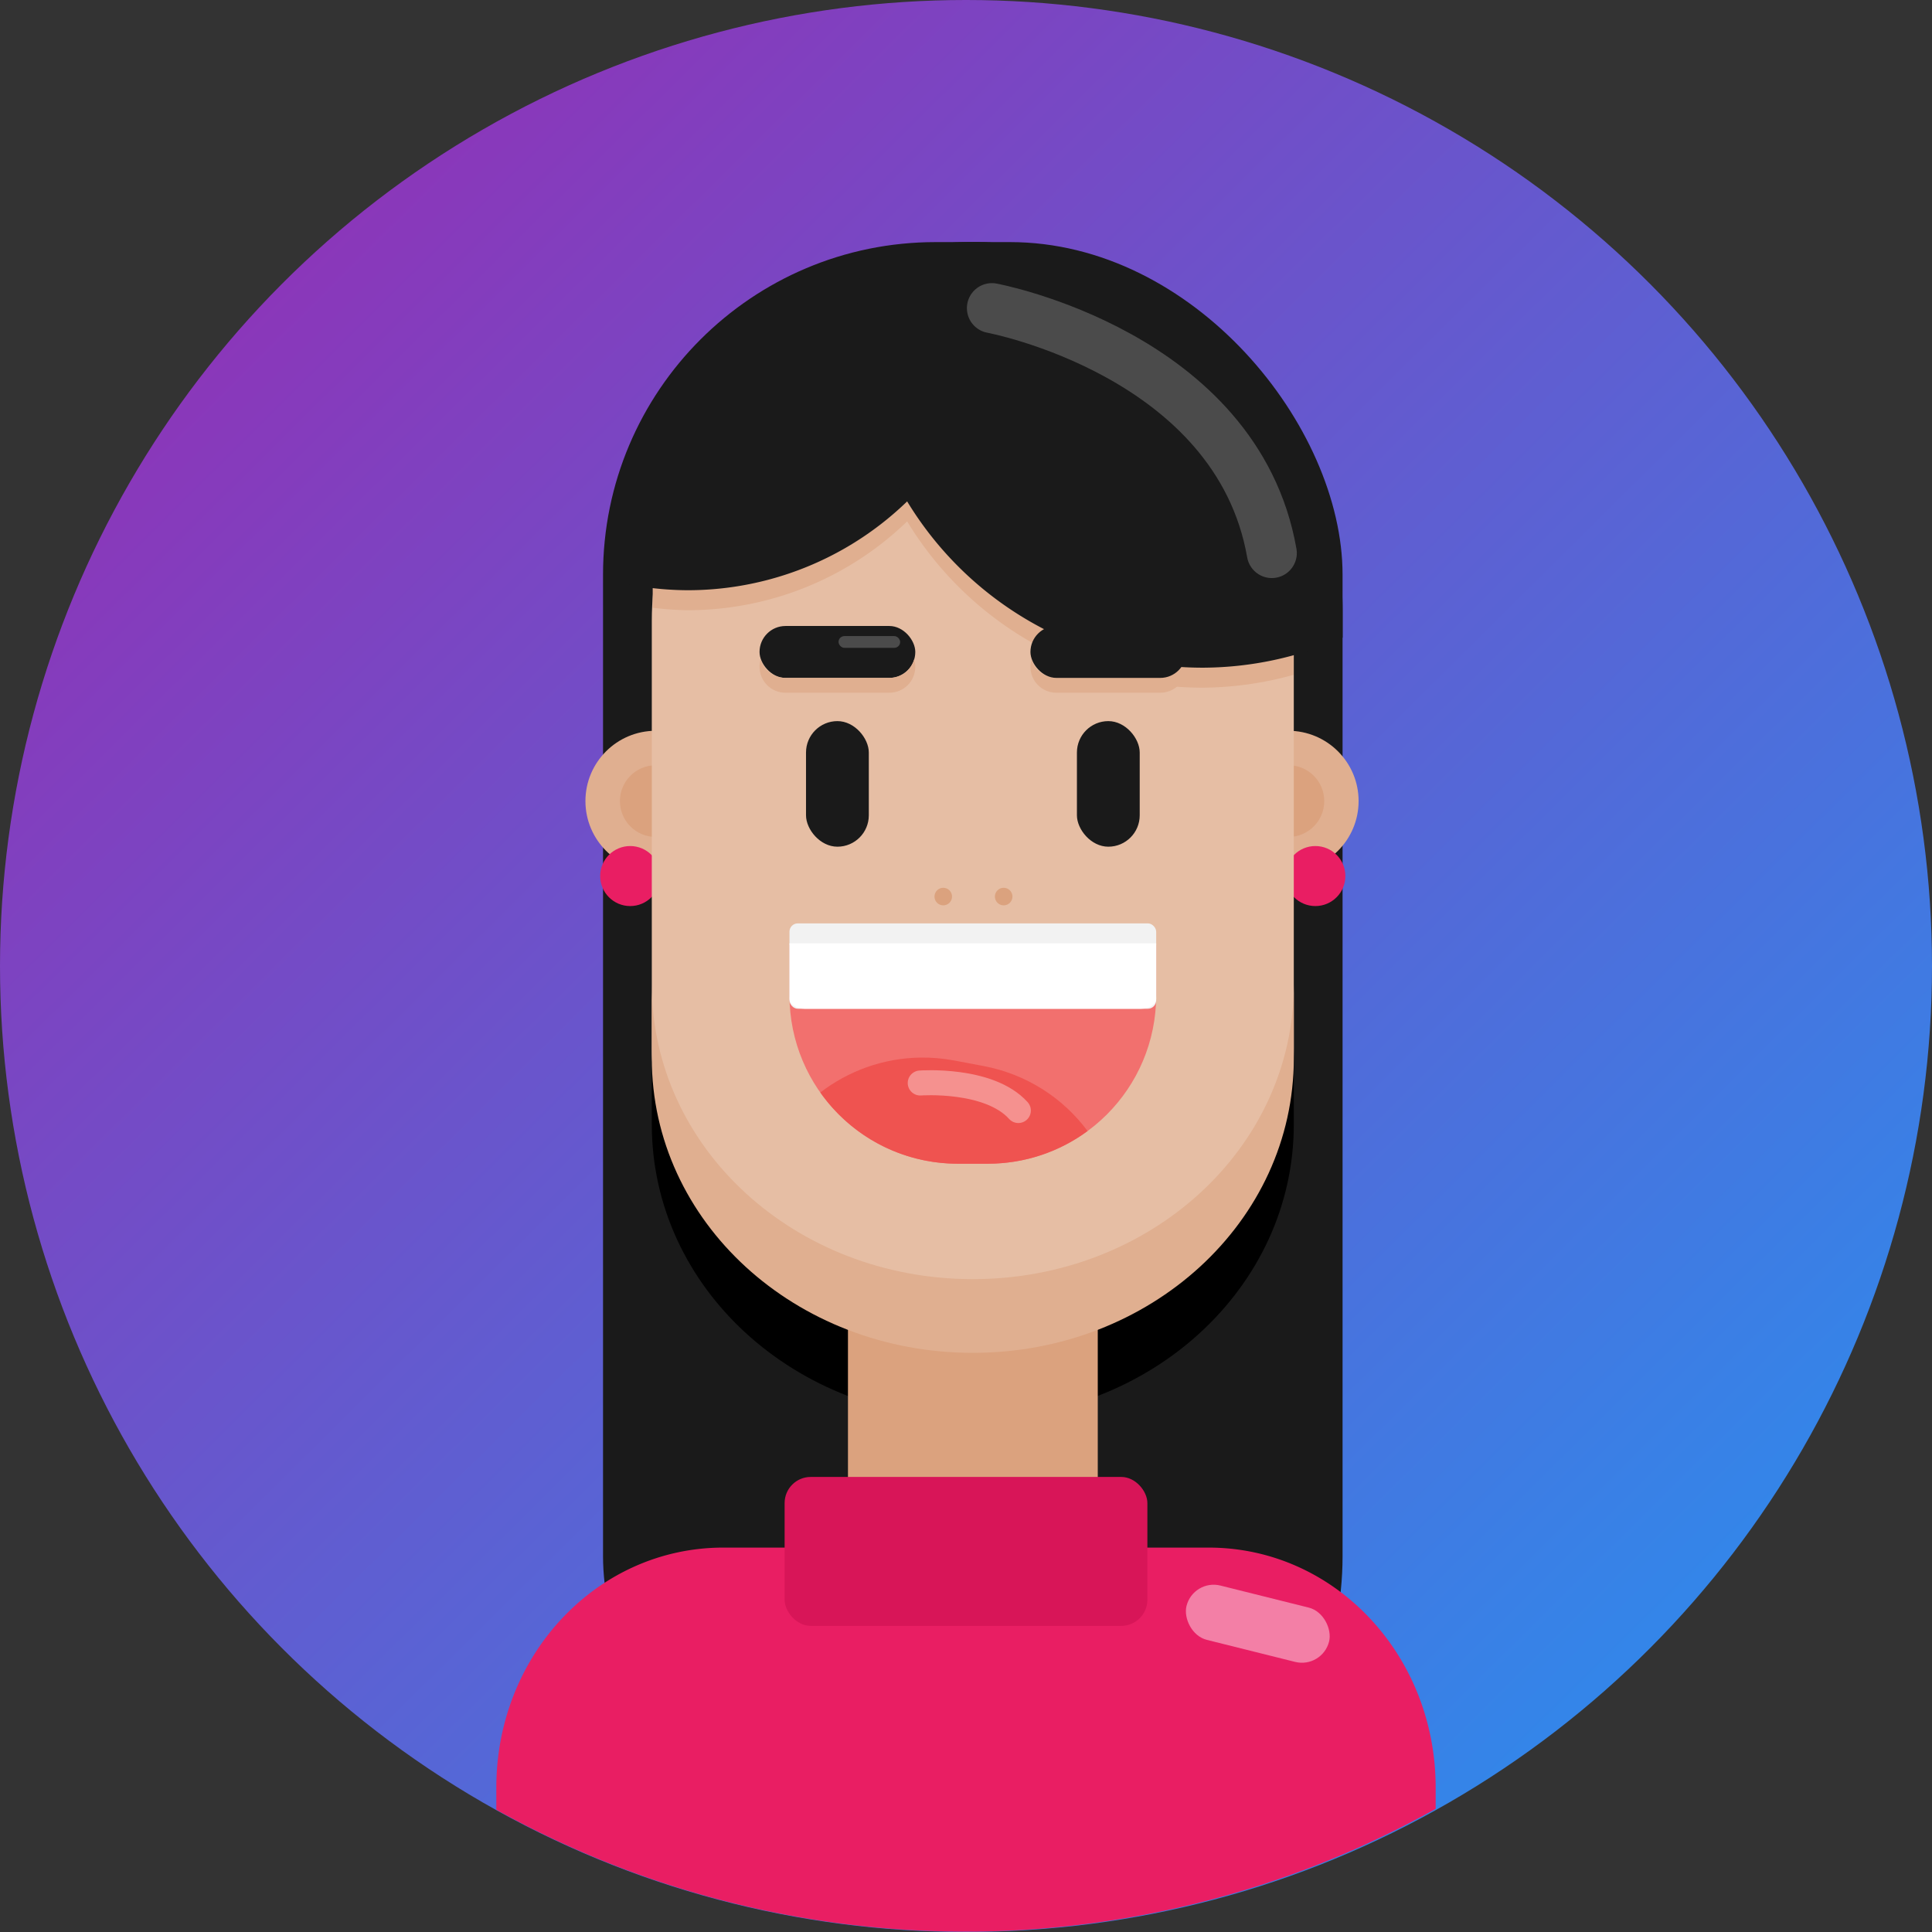 <?xml version="1.0" encoding="UTF-8"?>
<!-- Generator: Adobe Illustrator 19.0.0, SVG Export Plug-In . SVG Version: 6.00 Build 0)  -->
<svg width="512" height="512" version="1.1" viewBox="0 0 512 512" xml:space="preserve" xmlns="http://www.w3.org/2000/svg" xmlns:cc="http://creativecommons.org/ns#" xmlns:dc="http://purl.org/dc/elements/1.1/" xmlns:rdf="http://www.w3.org/1999/02/22-rdf-syntax-ns#"><rect x="0" y="0" width="512" height="512" fill="#333333" stroke="none"/><defs><linearGradient id="linearGradient7614" x1="1452.423" x2="772.341" y1="569.991" y2="-115.362" gradientTransform="matrix(.75 0 0 .75 238.286 640.772)" gradientUnits="userSpaceOnUse"><stop stop-color="#2196f3" offset="0"/><stop stop-color="#9c27b0" offset="1"/></linearGradient></defs><circle transform="scale(-1,1)" cx="2220.739" cy="291.633" r="0" fill="#9ed1fa" stroke-width=".75"/><g transform="translate(-815.521,-554.257)"><circle cx="1071.521" cy="810.257" r="256" fill="url(#linearGradient7614)" stroke-width=".75"/><g stroke-width="1.325"><rect x="975.33" y="618.415" width="195.985" height="436.36" ry="88.148" fill="#1a1a1a"/><path d="m988.255 832.714v19.532c0 43.235 37.939 78.041 85.067 78.041 47.127 0 85.069-34.806 85.069-78.041v-19.532c0 43.235-37.942 78.041-85.069 78.041-47.127 0-85.067-34.806-85.067-78.041z"/><circle cx="989.295" cy="766.547" r="18.628" fill="#e0af90"/><circle cx="1156.936" cy="766.547" r="18.628" fill="#e0af90"/></g><g transform="matrix(1.325,0,0,1.325,456.907,459.505)" fill="#dba27e"><rect x="440.252" y="308.359" width="49.962" height="86.256" ry="24.981"/><circle cx="401.815" cy="231.737" r="7.173"/><circle cx="528.34" cy="231.737" r="7.173"/></g><g stroke-width="1.325"><circle cx="982.529" cy="786.42" r="7.954" fill="#e91e63"/><circle cx="1164.104" cy="786.42" r="7.954" fill="#e91e63"/><rect x="988.255" y="640.73" width="170.134" height="269.464" ry="78.041" fill="#e6bea4"/></g><g transform="matrix(.657 0 0 .657 1517.967 272.562)"><path d="m-750.725 809.826v20.322c0 37.683 30.337 68.02 68.02 68.02h11.879c37.683 0 68.02-30.337 68.02-68.02v-20.322z" fill="#f2706e"/><rect x="-750.725" y="801.219" width="147.918" height="34.431" ry="3.347" fill="#f2f2f2"/><path d="m-750.724 809.254v22.379c0 2.225 2.731 4.018 6.125 4.018h135.666c3.394 0 6.125-1.792 6.125-4.018v-22.379z" fill="#fff"/><path d="m-697.92 855.35c-14.925 0.212-29.002 5.34-40.365 14.082 12.296 17.402 32.559 28.736 55.58 28.736h11.879c15.131 0 29.072-4.898 40.346-13.191-9.827-13.218-24.472-22.915-42.008-26.227l-11.674-2.203c-4.629-0.874-9.231-1.262-13.758-1.197z" fill="#ef5350"/></g><path d="m988.255 815.2v19.532c0 43.235 37.939 78.041 85.067 78.041 47.127 0 85.069-34.806 85.069-78.041v-19.532c0 43.235-37.942 78.041-85.069 78.041-47.127 0-85.067-34.806-85.067-78.041z" fill="#e0af90" stroke-width="1.325"/><g transform="matrix(1.325,0,0,1.325,456.907,459.505)" fill="#1a1a1a"><rect x="431.862" y="215.739" width="12.559" height="25.118" ry="6.28"/><rect x="486.045" y="215.739" width="12.559" height="25.118" ry="6.28"/><rect x="422.566" y="196.714" width="31.152" height="10.384" ry="5.192"/></g><g transform="matrix(1.325,0,0,1.325,456.907,459.505)" fill="#e0af90"><path d="m422.783 203.389c-0.139 0.47-0.217 0.968-0.217 1.484 0 2.876 2.315 5.191 5.191 5.191h20.769c2.876 0 5.191-2.315 5.191-5.191 0-0.516-0.077-1.014-0.217-1.484-0.636 2.148-2.615 3.709-4.975 3.709h-20.769c-2.36 0-4.339-1.561-4.975-3.709z"/><path d="m476.966 203.389c-0.139 0.47-0.217 0.968-0.217 1.484 0 2.876 2.315 5.191 5.191 5.191h20.769c2.876 0 5.191-2.315 5.191-5.191 0-0.516-0.077-1.014-0.217-1.484-0.636 2.148-2.615 3.709-4.975 3.709h-20.769c-2.36 0-4.339-1.561-4.975-3.709z"/><path d="m471.172 128.099a63.123 63.123 0 0 1 -62.982 59.148 63.123 63.123 0 0 1 -6.992 -0.467v6.283a63.123 63.123 0 0 0 6.992 0.496 63.123 63.123 0 0 0 63.123 -63.123 63.123 63.123 0 0 0 -0.141 -2.338z"/><path d="m442.197 136.599a69.149 69.149 0 0 0 -0.15 3.305 69.149 69.149 0 0 0 69.148 69.15 69.149 69.149 0 0 0 18.17 -2.568v-6.324a69.149 69.149 0 0 1 -18.17 2.58 69.149 69.149 0 0 1 -68.998 -66.143z"/></g><g transform="matrix(1.325,0,0,1.325,456.907,459.505)" fill="#1a1a1a"><rect x="476.749" y="196.714" width="31.152" height="10.384" ry="5.192"/><path d="m465.232 119.937c-38.736 0-70.315 29.485-73.65 67.326a63.123 63.123 0 0 0 16.607 2.297 63.123 63.123 0 0 0 63.123 -63.123 63.123 63.123 0 0 0 -0.377 -6.262c-1.884-0.142-3.782-0.238-5.703-0.238z"/><path d="m465.232 119.937c-7.657 0-15.033 1.152-21.969 3.293a69.149 69.149 0 0 0 -1.217 12.674 69.149 69.149 0 0 0 69.148 69.15 69.149 69.149 0 0 0 27.996 -6.016v-5.143c1e-5 -40.973-32.986-73.959-73.959-73.959z"/></g><path d="m1007.197 964.385c-33.321 0-60.147 28.377-60.147 63.625v5.842a256 256 0 0 0 122.441 32.305h4.891a256 256 0 0 0 121.607 -32.539v-5.607c0-35.248-26.824-63.625-60.145-63.625z" fill="#e91e63" stroke-width="1.325"/><rect x="1023.453" y="945.662" width="96.135" height="39.466" ry="6.919" fill="#d81558" stroke-width="1.325"/><g transform="matrix(1.325,0,0,1.325,1366.393,-262.505)" fill="#dba27e"><circle cx="-227.093" cy="795.745" r="1.757"/><circle cx="-215.01" cy="795.745" r="1.757"/></g><rect transform="rotate(14.012)" x="1333.582" y="669.685" width="38.944" height="14.836" ry="7.418" fill="#f7aec7" opacity=".674" stroke-width="1.325"/><path d="m1078.386 635.915s64.907 12.054 74.179 64.907" fill="none" opacity=".674" stroke="#646464" stroke-linecap="round" stroke-width="13.25"/><path d="m1059.394 841.263s18.21-1.351 26.002 7.295" fill="none" opacity=".674" stroke="#f8afae" stroke-linecap="round" stroke-width="6.625"/><rect x="1037.742" y="722.826" width="16.332" height="3.116" ry="1.558" fill="#4b4b4b" stroke-width="1.325"/></g></svg>
